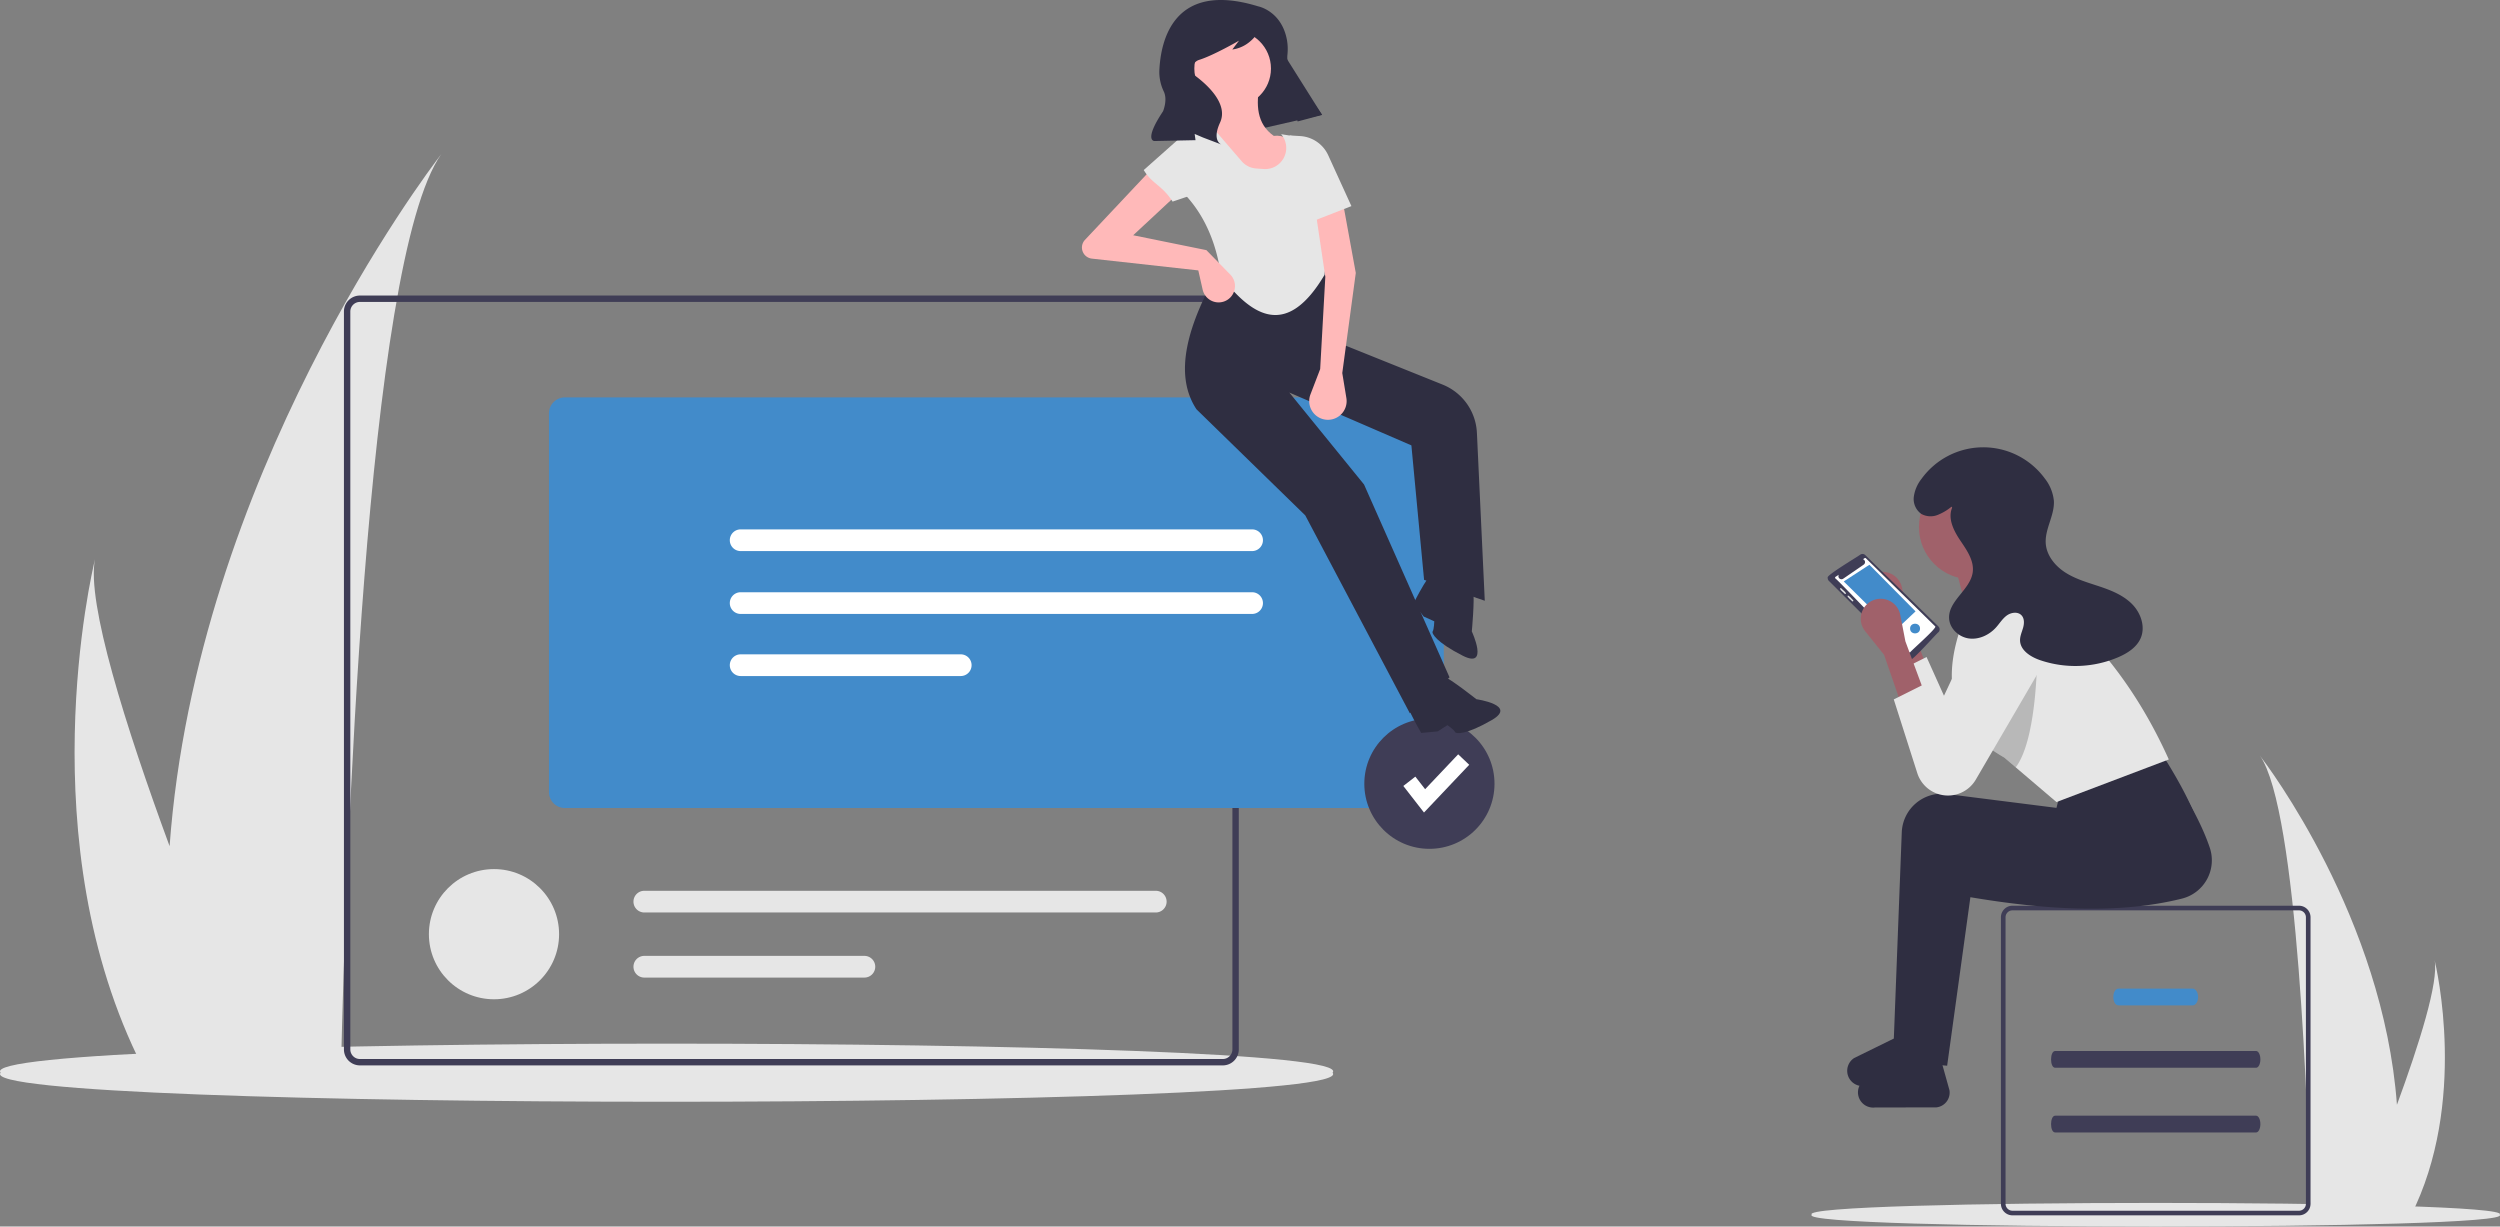 <svg id="ad1db818-b740-459f-8c8c-b7c337b4c82d" data-name="Layer 1" xmlns="http://www.w3.org/2000/svg" width="1082" height="530.839" viewBox="0 0 1082 530.839"><rect x="0" y="0" width="1082" height="530.839" fill="#808080" stroke="none"/><path d="M1140.866,710.313c7.507,6.809-305.262,6.809-297.732-.002C835.627,703.504,1148.396,703.504,1140.866,710.313Z" transform="translate(-59 -184.581)" fill="#e6e6e6"/><path d="M1037.051,511.581c16.553,23.399,20.926,156.575,21.9,199.264.025.962.05,1.874.062,2.736h41.902c.512-.912.987-1.812,1.437-2.736,24.836-49.023,11.056-107.802,10.332-110.776,1.886,9.345-6.646,36.43-16.291,62.665C1090.508,582.066,1040.199,515.653,1037.051,511.581Z" transform="translate(-59 -184.581)" fill="#e6e6e6"/><path d="M250,251.277c-32.804,46.371-41.469,310.286-43.4,394.882-.049,1.906-.099,3.714-.124,5.422H123.44c-1.015-1.807-1.956-3.59-2.847-5.422C71.375,549.01,98.682,432.526,100.118,426.634c-3.738,18.519,13.171,72.193,32.284,124.184C144.063,390.958,243.761,259.348,250,251.277Z" transform="translate(-59 -184.581)" fill="#e6e6e6"/><path d="M635.741,648.849c14.536,16.768-591.062,16.768-576.482-.004C44.723,632.081,650.321,632.081,635.741,648.849Z" transform="translate(-59 -184.581)" fill="#e6e6e6"/><path id="e84b1720-bcff-4cbb-a054-3015ec64150f" data-name="Path 40" d="M948.467,639.456c-2.328 0-2.375,7.249 0,7.249l86.954,0c1.019.033,1.858-1.563,1.875-3.565.019-2.043-.835-3.721-1.875-3.684Z" transform="translate(-59 -184.581)" fill="#3f3d56"/><path id="e860648b-2b37-4627-9c5b-8f6e964a3c31" data-name="Path 40" d="M975.924,612.456c-3.021 0-3.038,7.249 0,7.249l32.011,0c1.311.033,2.391-1.563,2.413-3.565.025-2.043-1.075-3.721-2.413-3.684Z" transform="translate(-59 -184.581)" fill="#428bca"/><path id="a755faaa-e7b4-4234-ae1c-f54238f9c9ba" data-name="Path 40" d="M948.467,667.456c-2.328 0-2.375,7.249 0,7.249l86.954,0c1.019.033,1.858-1.563,1.875-3.565.019-2.043-.835-3.721-1.875-3.684Z" transform="translate(-59 -184.581)" fill="#3f3d56"/><path d="M1054,576.581H930a5.002,5.002,0,0,0-5,5v124a5.002,5.002,0,0,0,5,5h124a5.002,5.002,0,0,0,5-5v-124A5.002,5.002,0,0,0,1054,576.581Zm3,129a3.009,3.009,0,0,1-3,3H930a3.009,3.009,0,0,1-3-3v-124a3.009,3.009,0,0,1,3-3h124a3.009,3.009,0,0,1,3,3Z" transform="translate(-59 -184.581)" fill="#3f3d56"/><path d="M882.752,478.153l10.06-5.03-8.383-22.634-2.209-11.415a8.631,8.631,0,0,0-14.09-4.913h0a8.631,8.631,0,0,0-1.123,11.944l8.201,10.251Z" transform="translate(-59 -184.581)" fill="#a0616a"/><path d="M879.396,475.638l1.855,5.807,8.326,26.087a13.95,13.95,0,0,0,25.258,2.934l26.992-46.262a14.545,14.545,0,0,0,1.101-2.263,14.244,14.244,0,0,0-26.095-11.35l-16.479,35.107-7.542-16.766Z" transform="translate(-59 -184.581)" fill="#e6e6e6"/><path d="M883.281,644.151l18.443,1.677,10.06-72.932c33.16,5.579,64.443,7.366,91.501.617a17.082,17.082,0,0,0,12.143-21.939c-3.238-9.665-8.944-20.022-15.623-30.653l-44.43,15.928-1.677,6.706-47.39-5.999a17.394,17.394,0,0,0-19.565,16.588Z" transform="translate(-59 -184.581)" fill="#2f2e41"/><path d="M863.196,658.282h0a6.596,6.596,0,0,1,2.952-6.469l18.931-9.291,14.273,1.802,3.371,12.085a6.431,6.431,0,0,1-5.626,7.441l-26.634.058A6.596,6.596,0,0,1,863.196,658.282Z" transform="translate(-59 -184.581)" fill="#2f2e41"/><path d="M878.622,634.826l18.443,1.677,10.06-72.932c33.16,5.579,64.443,7.366,91.501.617a17.082,17.082,0,0,0,12.143-21.939c-3.238-9.665-8.944-20.022-15.623-30.653L950.716,527.523l-1.677,6.706L901.649,528.231a17.394,17.394,0,0,0-19.565,16.588Z" transform="translate(-59 -184.581)" fill="#2f2e41"/><path d="M858.538,648.957h0a6.596,6.596,0,0,1,2.952-6.469l18.931-9.291,14.273,1.802,3.371,12.085a6.431,6.431,0,0,1-5.626,7.441l-26.634.058A6.596,6.596,0,0,1,858.538,648.957Z" transform="translate(-59 -184.581)" fill="#2f2e41"/><circle cx="853.154" cy="228.096" r="22.634" fill="#a0616a"/><polygon points="853.993 274.202 879.98 270.849 869.92 239.832 844.771 239.832 853.993 274.202" fill="#a0616a"/><path d="M905.92,490.058a35.504,35.504,0,0,0,5.656,10.121,48.276,48.276,0,0,0,12.293,10.725c.815.528,1.659,1.033,2.534,1.531l4.993,4.254L949.037,531.712l48.622-18.44c-10.725-23.832-24.104-42.672-39.436-57.846a27.658,27.658,0,0,0-29.557-11.252l-18.191,4.548C904.005,463.993,901.599,478.036,905.92,490.058Z" transform="translate(-59 -184.581)" fill="#e6e6e6"/><path d="M866.313,424.839a1.74,1.74,0,0,0-2.178-.214c-.445.47-15.007,9.098-14.094,9.954a1.745,1.745,0,0,0,.506,1.421l33.842,33.695a1.747,1.747,0,0,0,1.252.51c.681.87,11.773-11.77,12.333-12.012a1.755,1.755,0,0,0-.036-2.469Z" transform="translate(-59 -184.581)" fill="#3f3d56"/><path d="M853.449,434.219l1.377-.878a1.319,1.319,0,0,0,1.889,1.723l8.912-6.127a1.32,1.32,0,0,0-.347-2.332c.353-.12.923-.836,1.306-.385l29.98,29.462c1.068.52-10.893,10.885-10.9,11.292-.893.995-31.645-31.992-32.299-32.015A.478.478,0,0,1,853.449,434.219Z" transform="translate(-59 -184.581)" fill="#fff"/><polygon points="829.051 264.596 819.854 273.267 797.978 251.655 809.08 244.428 829.051 264.596" fill="#428bca"/><path d="M857.828,441.569c.523-.383-1.812-2.083-1.913-2.363a.326.326,0,0,0-.45 0c-.523.383,1.812,2.083,1.913,2.363a.326.326,0,0,0,.45-0Z" transform="translate(-59 -184.581)" fill="#e6e6e6"/><path d="M861.051,444.341c-.288-.106-1.974-2.431-2.363-1.913-.523.383,1.812,2.083,1.913,2.363C860.888,445.087,861.347,444.63,861.051,444.341Z" transform="translate(-59 -184.581)" fill="#e6e6e6"/><path d="M885.69,456.62c-.041,2.787,4.338,2.787,4.297-0C890.027,453.832,885.649,453.832,885.69,456.62Z" transform="translate(-59 -184.581)" fill="#428bca"/><path d="M911.577,500.179a48.276,48.276,0,0,0,12.293,10.725c.815.528,1.659,1.033,2.534,1.531l4.993,4.254c9.91-13.025,9.352-52.597,9.352-52.597l-15.084,1.508Z" transform="translate(-59 -184.581)" opacity="0.2"/><path d="M881.976,489.8l10.06-5.03-8.383-22.634-2.209-11.415a8.631,8.631,0,0,0-14.09-4.913h0a8.631,8.631,0,0,0-1.123,11.944l8.201,10.251Z" transform="translate(-59 -184.581)" fill="#a0616a"/><path d="M892.035,480.579,878.622,487.285,888.801,519.179a13.953,13.953,0,0,0,10.06,9.331h0a13.953,13.953,0,0,0,15.196-6.395l26.991-46.265a14.243,14.243,0,0,0-4.592-19.36h0a14.243,14.243,0,0,0-20.402,5.75l-16.475,35.104Z" transform="translate(-59 -184.581)" fill="#e6e6e6"/><path d="M903.635,403.86a22.196,22.196,0,0,1-6.164,3.638,8.245,8.245,0,0,1-6.939-.498,7.913,7.913,0,0,1-3.238-7.381A15.906,15.906,0,0,1,890.57,391.91a33,33,0,0,1,53.373-.295,18.519,18.519,0,0,1,3.979,9.787c.324,6.288-3.979,12.158-3.519,18.437.389,5.311,4.201,9.861,8.716,12.685s9.733,4.256,14.781,5.952,10.153,3.789,13.889,7.583,5.797,9.683,3.746,14.598c-1.685,4.038-5.69,6.607-9.705,8.346a47.327,47.327,0,0,1-33.944,1.274c-4.086-1.416-8.548-4.251-8.61-8.575-.027-1.877.818-3.639,1.325-5.446s.602-3.962-.67-5.342c-1.578-1.712-4.493-1.317-6.379.048s-3.111,3.435-4.667,5.167c-2.954,3.288-7.431,5.388-11.808,4.769s-8.332-4.347-8.513-8.763c-.311-7.586,9.193-12.336,10.227-19.857.69-5.024-2.581-9.62-5.415-13.825s-5.47-9.473-3.486-14.14" transform="translate(-59 -184.581)" fill="#2f2e41"/><path d="M588.233,645.685H214.771a6.924,6.924,0,0,1-6.916-6.916V319.41a6.924,6.924,0,0,1,6.916-6.916H588.233a6.924,6.924,0,0,1,6.916,6.916V638.769A6.924,6.924,0,0,1,588.233,645.685ZM214.771,315.26a4.154,4.154,0,0,0-4.15,4.15V638.769a4.154,4.154,0,0,0,4.15,4.15H588.233a4.154,4.154,0,0,0,4.15-4.15V319.41a4.154,4.154,0,0,0-4.15-4.15Z" transform="translate(-59 -184.581)" fill="#3f3d56"/><circle cx="213.8" cy="404.314" r="28.172" fill="#e6e6e6"/><path d="M337.863,570.113a4.695,4.695,0,0,0,0,9.391H559.214a4.695,4.695,0,0,0,0-9.391Z" transform="translate(-59 -184.581)" fill="#e6e6e6"/><path d="M337.863,598.285a4.695,4.695,0,0,0,0,9.391H433.111a4.695,4.695,0,1,0,0-9.391Z" transform="translate(-59 -184.581)" fill="#e6e6e6"/><path d="M676.963,534.296H303.501a6.924,6.924,0,0,1-6.916-6.916V363.486a6.924,6.924,0,0,1,6.916-6.916H676.963a6.924,6.924,0,0,1,6.916,6.916V527.38A6.924,6.924,0,0,1,676.963,534.296Z" transform="translate(-59 -184.581)" fill="#428bca"/><path d="M379.557,413.696a4.695,4.695,0,0,0,0,9.391H600.907a4.695,4.695,0,0,0,0-9.391Z" transform="translate(-59 -184.581)" fill="#fff"/><path d="M379.557,440.903a4.695,4.695,0,0,0,0,9.391H600.907a4.695,4.695,0,0,0,0-9.391Z" transform="translate(-59 -184.581)" fill="#fff"/><path d="M379.557,467.779a4.695,4.695,0,0,0,0,9.391h95.248a4.695,4.695,0,1,0,0-9.391Z" transform="translate(-59 -184.581)" fill="#fff"/><circle cx="618.65" cy="339.205" r="28.172" fill="#3f3d56"/><polygon points="616.302 351.661 607.36 340.165 612.56 336.12 616.794 341.564 631.096 326.466 635.879 330.997 616.302 351.661" fill="#fff"/><polygon points="572.159 49.65 526.381 60.126 507.039 23.647 546.183 8.365 572.159 49.65" fill="#2f2e41"/><path d="M669.199,493.319l17.156-15.59-37-83.459-32.33-39.796,52.822,22.863,5.496,58.214,26.267,9.037-3.405-72.685A23.678,23.678,0,0,0,683.379,351.038l-43.336-17.408-7.759-32.57-45.242-.647c-14.059,24.462-20.341,45.992-10.195,61.326l47.075,45.911Z" transform="translate(-59 -184.581)" fill="#2f2e41"/><path d="M677.196,482.638s2.438-7.288,6.261-5.61,14.53,10.175,14.53,10.175,17.885,2.53,6.683,9.011-15.584,6.078-15.942,5.161-3.264-2.952-3.264-2.952l-4.226,2.704-7.132.669s-9.338-15.818-6.333-16.237S677.352,485.745,677.196,482.638Z" transform="translate(-59 -184.581)" fill="#2f2e41"/><path d="M688.479,437.946s7.438-1.933,8.118,2.185-.598,17.729-.598,17.729,7.639,16.368-3.905,10.517-13.597-9.743-13.024-10.543.693-4.346.693-4.346l-4.572-2.066-4.453-5.611s8.16-16.456,10.151-14.167S685.959,439.773,688.479,437.946Z" transform="translate(-59 -184.581)" fill="#2f2e41"/><circle cx="533.491" cy="29.66" r="16.582" fill="#ffb9b9"/><path d="M590.564,268.881l40.252-5.811c-6.009-10.876-12.204-20.787-20.529-19.679-7.407-5.184-7.834-13.518-5.961-22.889l-20.147,5.386c1.773,5.777,1.087,10.85-3.634,14.766C587.141,249.94,591.411,259.315,590.564,268.881Z" transform="translate(-59 -184.581)" fill="#ffb9b9"/><path d="M587.522,304.181c14.303,18.622,28.97,25.98,44.74-.64l1.3-11.878c10.12-12.762,7.156-23.79-5.184-33.574l-5.952-13.994-8.969-1.446h0a9.13,9.13,0,0,1-7.546,15.083l-3.243-.229a9.13,9.13,0,0,1-6.274-3.148L582.617,238.362l-5.805,1.552a3.271,3.271,0,0,0-2.418,2.93l-1.882,26.651C580.797,278.674,585.564,290.408,587.522,304.181Z" transform="translate(-59 -184.581)" fill="#e6e6e6"/><path d="M581.12,292.835,549.442,286.403l21.04-19.577L562.474,252.344l-34.007,36.17a4.836,4.836,0,0,0,3.1,7.999l46.055,5.1,1.89,8.335a7.082,7.082,0,0,0,10.724,4.399h0a7.082,7.082,0,0,0,1.246-10.916Z" transform="translate(-59 -184.581)" fill="#ffb9b9"/><path d="M630.371,344.324,626.166,355.272a8.097,8.097,0,0,0,5.588,10.757h0a8.097,8.097,0,0,0,9.961-9.167l-1.779-10.83,5.848-43.316-5.227-28.614-11.921,3.661,3.961,26.636Z" transform="translate(-59 -184.581)" fill="#ffb9b9"/><path d="M625.873,280.819l18.023-7.029-10.045-22.011a14.245,14.245,0,0,0-12.098-8.305l-4.622-.28Z" transform="translate(-59 -184.581)" fill="#e6e6e6"/><path d="M566.504,271.838l19.216-6.506-6.775-23.05a3.271,3.271,0,0,0-3.552-2.322h0a3.271,3.271,0,0,0-1.757.798l-19.63,17.415C557.761,264.355,561.759,264.51,566.504,271.838Z" transform="translate(-59 -184.581)" fill="#e6e6e6"/><path d="M603.507,187.321s10.141,1.907,12.486,14.555a23.218,23.218,0,0,1,.199,6.458c-.234,2.435.106,7.577,5.392,13.631a132.546,132.546,0,0,1,9.625,12.361h0l-10.596,2.821-4.734-17.556a89.81,89.81,0,0,0-10.494-24.121l-.097-.156s-3.519,9.404-12.952,10.693l2.908-3.829s-11.027,6.375-17.275,8.322a4.105,4.105,0,0,0-1.325,7.138q.066.052.135.105c4.595,3.49,13.97,11.818,10.266,19.874s.615,9.525.615,9.525l-7.964-3.03-3.645-1.561.368,2.695-17.795.373s-4.809-.029,3.733-12.865c0,0,2.061-4.813.369-8.49a19.531,19.531,0,0,1-1.972-8.949C561.291,202.374,566.742,176.047,603.507,187.321Z" transform="translate(-59 -184.581)" fill="#2f2e41"/></svg>